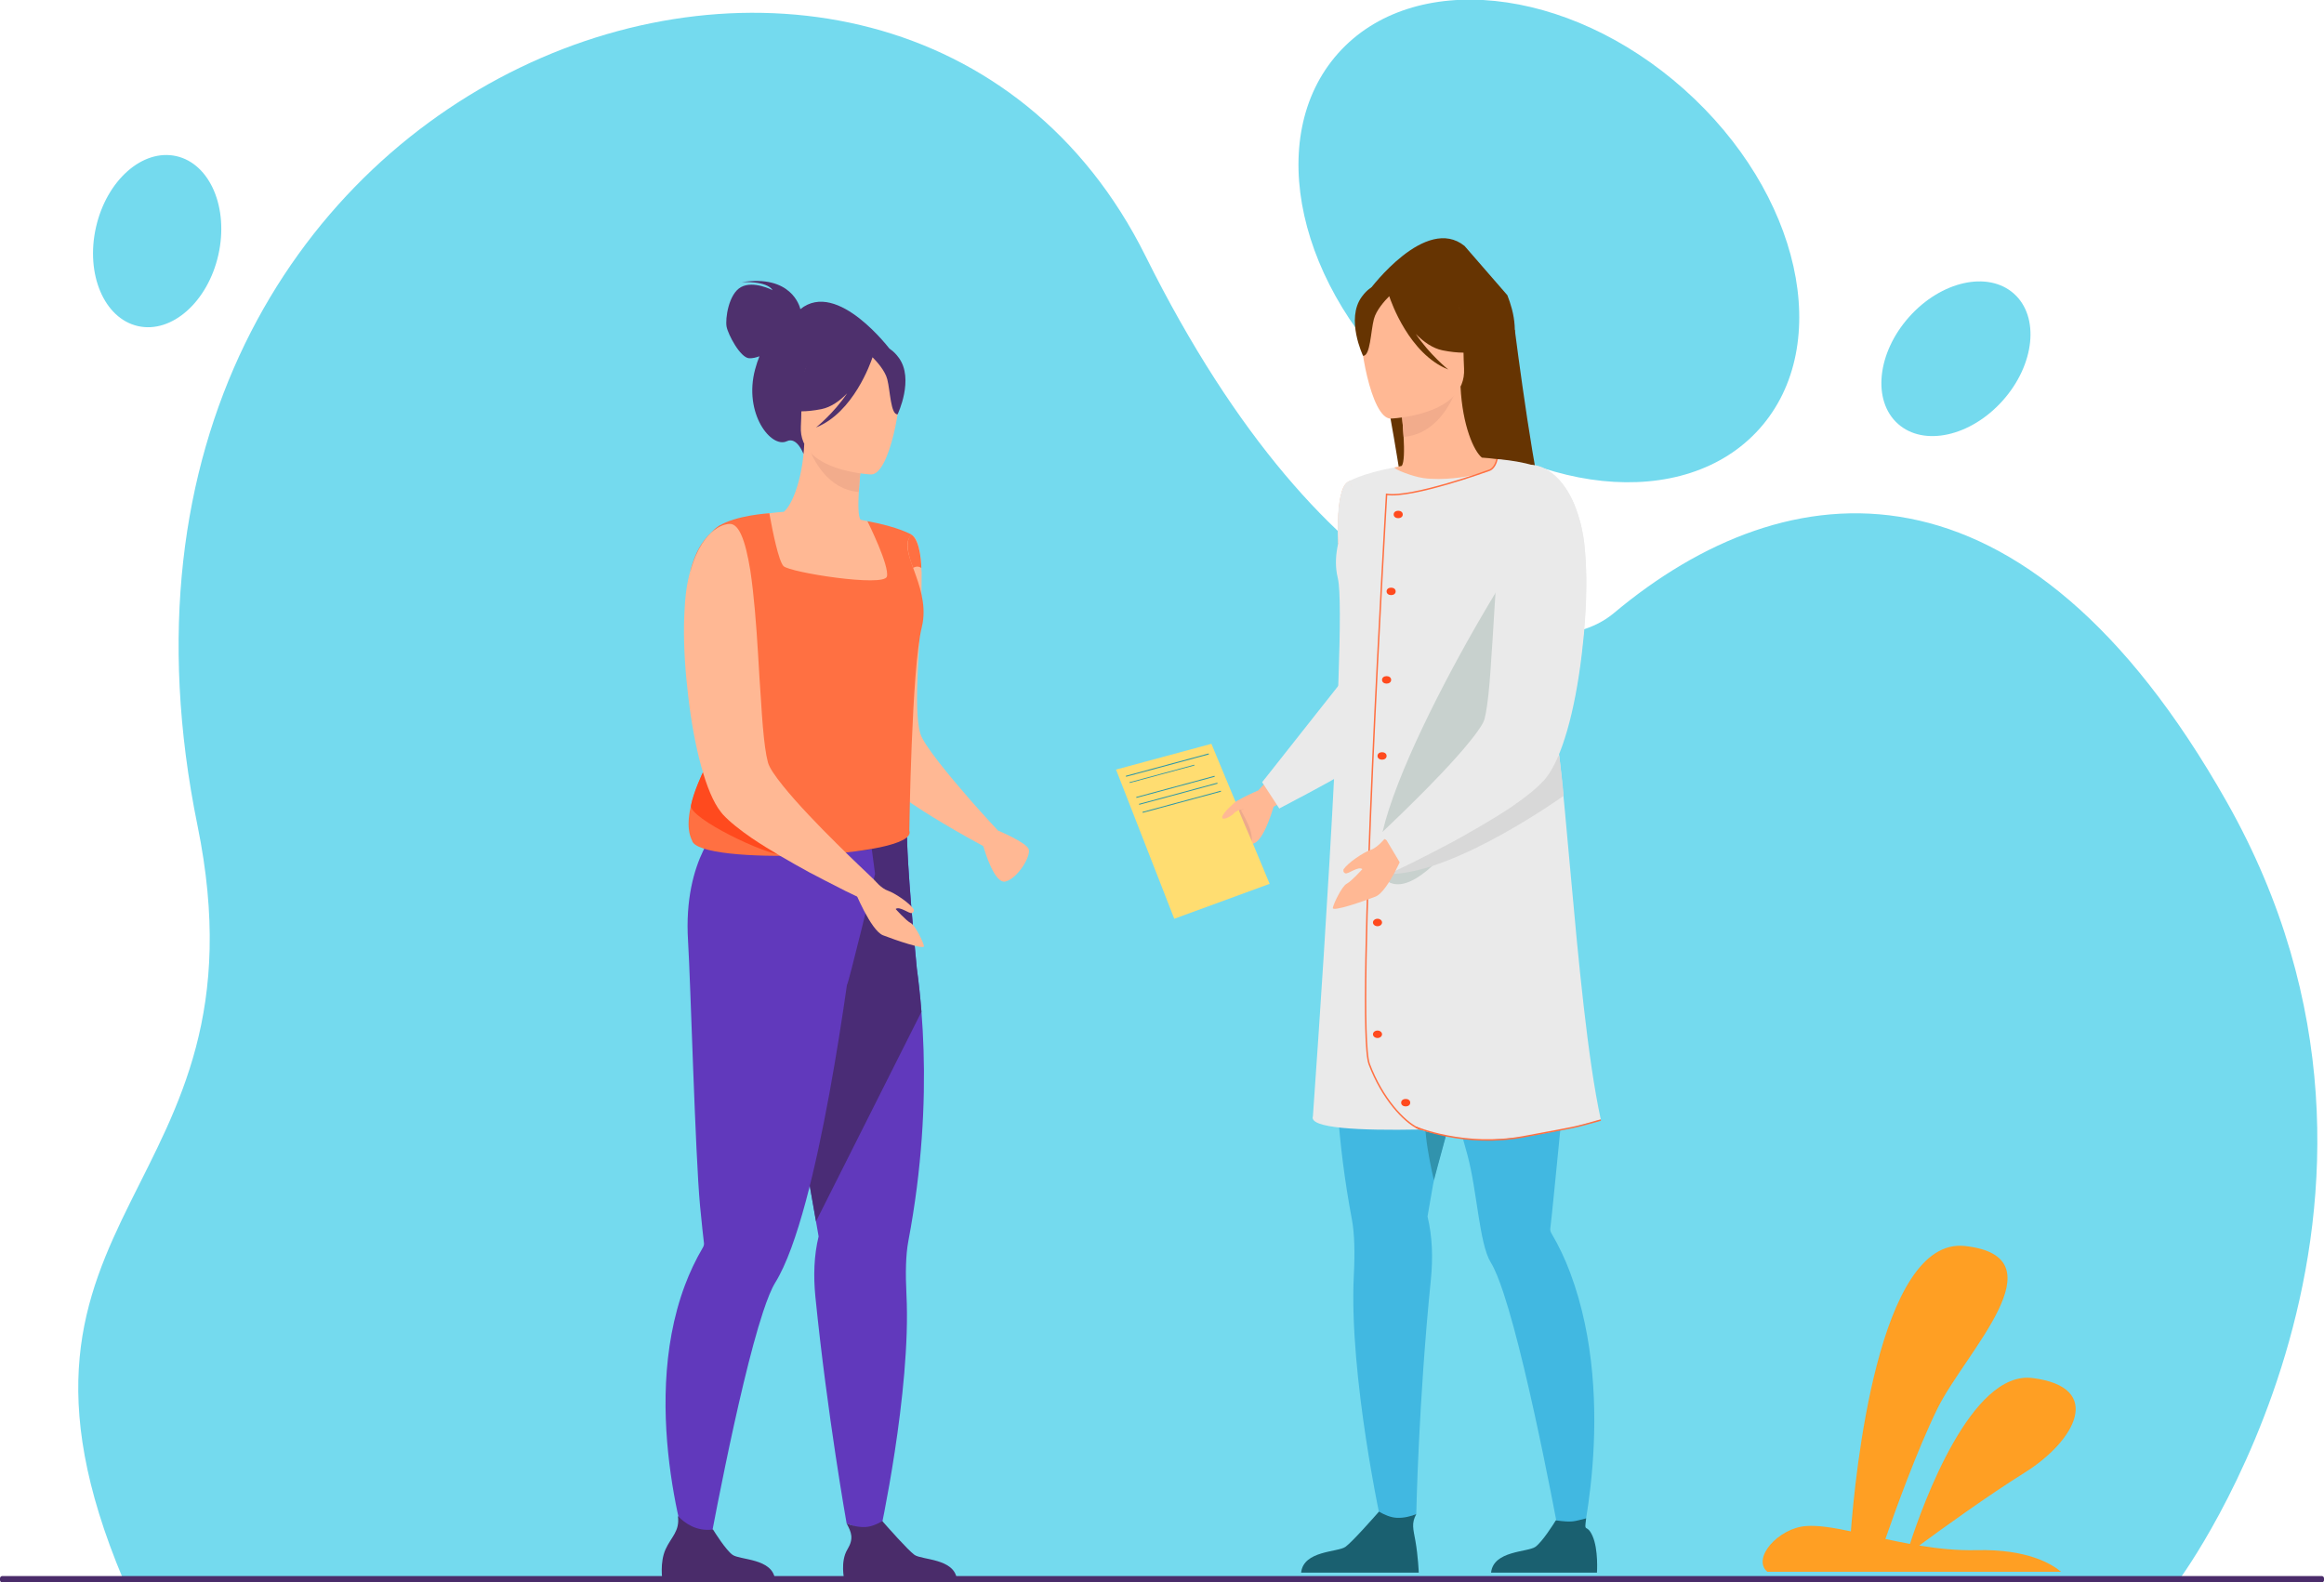 <?xml version="1.0" encoding="utf-8"?>
<!-- Generator: Adobe Illustrator 16.0.3, SVG Export Plug-In . SVG Version: 6.00 Build 0)  -->
<!DOCTYPE svg PUBLIC "-//W3C//DTD SVG 1.1//EN" "http://www.w3.org/Graphics/SVG/1.1/DTD/svg11.dtd">
<svg version="1.1" id="Warstwa_1" xmlns="http://www.w3.org/2000/svg" xmlns:xlink="http://www.w3.org/1999/xlink" x="0px" y="0px"
	 width="339.356px" height="231.091px" viewBox="0 0 339.356 231.091" enable-background="new 0 0 339.356 231.091"
	 xml:space="preserve">
<g>
	<g>
		<g>
			<g>
				<path fill="#74DAEE" d="M318.335,230.512c0,0,40.17-54.476,6.793-113.453c-29.615-52.33-64.142-48.751-89.474-27.516
					c-10.788,9.043-41.896,1.113-68.374-52.133C131.176-35.203,6.019,8.837,28.839,120.555
					c11.043,54.063-33.61,56.029-10.857,110.072L318.335,230.512z"/>
				<path fill="#4A2C6A" d="M0.336,231.091h338.688c0.185,0,0.333-0.15,0.333-0.336v-0.259c0-0.183-0.148-0.335-0.333-0.335H0.336
					c-0.185,0-0.336,0.152-0.336,0.335v0.259C0,230.94,0.151,231.091,0.336,231.091z"/>
			</g>
		</g>
		
			<ellipse transform="matrix(-0.665 0.747 -0.747 -0.665 402.938 -110.382)" fill="#74DAEE" cx="226.24" cy="35.234" rx="29.666" ry="41.202"/>
		
			<ellipse transform="matrix(0.747 0.665 -0.665 0.747 106.987 -176.649)" fill="#74DAEE" cx="285.677" cy="52.296" rx="9.165" ry="12.728"/>
		
			<ellipse transform="matrix(0.975 0.22 -0.22 0.975 8.323 -4.19)" fill="#74DAEE" cx="22.951" cy="35.234" rx="9.164" ry="12.729"/>
	</g>
	<path fill="#FF9F23" d="M300.963,229.539H258.07c-2.301-1.95,1.587-6.378,5.651-6.676c1.768-0.133,3.998,0.235,6.548,0.775
		c0.591-7.841,3.962-43.087,16.667-41.672c14.283,1.587,0,15.523-4.041,23.773c-2.988,6.11-6.146,14.877-7.586,19.012
		c1.16,0.25,2.359,0.497,3.586,0.724c1.893-5.814,8.939-25.368,17.896-24.229c10.521,1.334,6.29,9.174-1.164,13.828
		c-5.471,3.423-12.188,8.285-15.378,10.635c2.703,0.443,5.526,0.741,8.389,0.673C295.985,226.207,299.572,228.373,300.963,229.539z"
		/>
	<g>
		<g>
			<path fill="#4E306D" d="M116.873,45.148c-0.101-0.434-1.349-5.078-8.568-3.938c0,0,3.607-0.261,4.516,1.171
				c0,0-2.771-1.451-4.609-0.457c-1.835,0.994-2.323,4.643-2.116,5.772c0.207,1.129,1.995,4.553,3.296,4.622
				c0.493,0.027,1.027-0.11,1.504-0.288c-0.232,0.579-0.445,1.21-0.632,1.906c-1.726,6.428,2.335,11.6,4.636,10.497
				c1.476-0.707,2.428,1.859,2.428,1.859l12.736-15.14C130.063,51.153,122.3,40.75,116.873,45.148z"/>
			<path fill="#6139BC" d="M128.416,224.317l-4.79-1.835c0,0-2.81-15.749-4.557-33.062c-0.312-3.092-0.208-6.085,0.467-8.852
				c0,0-0.139-0.79-0.381-2.191c-0.112-0.653-0.251-1.439-0.409-2.342c-0.459-2.641-1.095-6.258-1.82-10.375
				c-1.669-9.476-3.833-21.588-5.511-30.492l0.879-0.281l9.523-3.072l1.968-6.252l8.659-3.29c0,0,0.016,4.523,1.432,19.16
				c0.262,1.921,0.5,4.038,0.677,6.333c0.554,7.008,0.593,15.701-0.675,25.641c-0.325,2.545-0.737,5.171-1.246,7.871
				c-0.372,1.978-0.429,4.674-0.271,7.77C133.075,203.2,128.416,224.317,128.416,224.317z"/>
			<path fill="#4A2C76" d="M134.552,147.767l-15.397,30.611c-0.112-0.653-0.251-1.439-0.409-2.342
				c-0.459-2.641-1.095-6.258-1.82-10.375c-1.669-9.476-3.833-21.588-5.511-30.492l0.879-0.281l9.523-3.072l1.79-7.333l8.837-2.209
				c0,0,0.016,4.523,1.432,19.16C134.137,143.354,134.375,145.472,134.552,147.767z"/>
			<path fill="#6139BC" d="M127.779,127.626l-0.484-3.652c-5.97,1.586-21.8-3.838-21.8-3.838s-5.784,5.088-5.025,17.277
				c0.371,5.949,1.048,31.23,1.755,38.711c0.255,2.714,0.479,4.644,0.57,5.414c0.002,0.004,0.002,0.006,0.002,0.008
				c0.028,0.234-0.053,0.456-0.173,0.662c-1.042,1.767-1.904,3.605-2.611,5.489c-6.941,18.499,1.07,41.282,1.07,41.282l2.079-0.839
				c0,0,4.56-25.354,8.264-36.554c0.628-1.9,1.23-3.393,1.784-4.285c1.61-2.599,3.104-6.848,4.462-11.897
				c2.565-9.552,4.627-21.978,6.001-31.567C123.862,143.846,127.779,127.626,127.779,127.626z"/>
			<g>
				<path fill="#FFB894" d="M146.872,128.723c-1.645,0.488-3.09-4.491-3.296-5.16c-0.002-0.055-0.013-0.09-0.013-0.09l2.161-2.184
					c0,0,4.13,1.733,4.49,2.718C150.573,124.993,148.66,128.221,146.872,128.723z"/>
				<path fill="#FFB894" d="M145.724,121.289l-1.665,2.524c0,0-0.18-0.083-0.483-0.251c-0.954-0.528-3.289-1.776-5.865-3.332
					c-3.89-2.303-8.397-5.273-9.771-7.358c-2.102-3.159-4.364-10.894-4.943-17.844c-0.027-0.176-0.032-0.341-0.036-0.507
					c-0.28-3.675-0.078-7.098,0.909-9.447c0.589-1.444,1.311-2.582,2.091-3.498c1.028-1.213,2.167-2.02,3.203-2.545
					c0.151-0.093,0.305-0.187,0.491-0.235c1.67-0.776,2.974-0.824,2.974-0.824c0.642,0.026,1.1,0.567,1.402,1.499l-0.011,0.022
					c0.253,0.745,0.427,1.779,0.483,3.006c0.01,0.032,0.023,0.065,0.011,0.087c0.019,0.254,0.027,0.53,0.046,0.838
					c0.025,0.066,0.015,0.144,0.017,0.2c0.006,0.629,0.002,1.282-0.012,1.958c-0.039,7.29-1.341,17.754-0.161,21.602
					c0.511,1.655,4.264,6.187,7.304,9.673C143.901,119.35,145.724,121.289,145.724,121.289z"/>
			</g>
			<path fill="#FFB894" d="M130.932,84.854c-1.676,1.21-3.788,2.221-6.448,2.887c-9.973,2.5-13.97-5.895-15.517-11.679
				c1.351-0.808,2.633-1.004,3.373-1.105c0.723-0.099,1.482-0.17,2.112-0.213c1.109-0.883,2.721-4.439,2.989-9.921l0.474,0.117
				l7.934,2.015c0,0-0.315,2.516-0.448,4.892c-0.102,1.857-0.092,3.632,0.269,4.06c0.618,0.123,0.99,0.203,0.99,0.203
				s0,0.002,0.004,0.008C126.771,76.289,129.132,80.013,130.932,84.854z"/>
			<path fill="#FF7042" d="M134.73,90.982c-0.036,0.215-0.082,0.428-0.135,0.647c-1.489,5.992-1.815,29.681-1.815,29.681
				c1.464,3.966-30.931,5.144-31.731,1.429c-1.873-3.739,1.939-11.063,4.164-14.8c0.279-0.468,0.515-0.96,0.705-1.467
				c0.483-1.272,0.679-2.641,0.563-4.009c-0.465-5.393-1.634-10.305-2.169-13.325l0,0c0.476-0.52,0.94-1.003,1.37-1.461
				c0.657-0.706,1.232-1.357,1.628-1.982c0.435-0.682,0.665-1.338,0.575-2.009c-0.067-0.509-0.184-1.021-0.336-1.527
				c-0.07-0.239-0.148-0.476-0.233-0.712c-0.886-2.482-2.402-4.596-2.402-4.596c2.493-1.618,7.429-1.894,7.429-1.894
				s0.047,0.268,0.129,0.705c0.323,1.76,1.21,6.269,1.939,7.013c0.909,0.927,14.694,3.095,15.096,1.521
				c0.396-1.548-2.724-7.842-2.841-8.079c-0.004-0.006-0.004-0.008-0.004-0.008c4.643,0.86,6.458,1.983,6.458,1.983
				C130.845,80.282,135.71,85.26,134.73,90.982z"/>
			<path fill="#F2AC8C" d="M125.849,66.956c0,0-0.316,2.514-0.447,4.892c-4.481-0.366-6.636-4.584-7.486-6.906L125.849,66.956z"/>
			<path fill="#FFB894" d="M127.228,69.288c0,0-10.627-0.389-10.283-7.003c0.345-6.614-0.794-11.119,6.005-11.149
				c6.799-0.032,7.984,2.56,8.406,4.795C131.778,58.167,130.001,69.218,127.228,69.288z"/>
			<path fill="#4E306D" d="M131.236,52.238c-1.535-2.078-2.799-1.706-3.525-1.145c-5.633-3.499-9.623,1.019-9.623,1.019
				c-0.963,4.708-4.529,7.245-4.529,7.245s1.871,1.298,6.394,0.388c1.381-0.278,2.65-1.181,3.746-2.301
				c-1.966,2.931-4.539,4.98-4.539,4.98c5.46-2.181,7.994-9.478,8.249-10.25c0.616,0.617,1.826,1.949,2.151,3.209
				c0.44,1.712,0.493,5.192,1.511,5.127C131.07,60.508,133.539,55.352,131.236,52.238z"/>
			<path fill="#4A2C6A" d="M113.169,230.678H96.718c0,0-0.394-2.508,0.466-4.411c0.822-1.824,2.112-2.653,1.804-4.862
				c1.045,1.078,2.75,2.283,5.128,1.962c0.292,0.472,1.879,3.001,2.854,3.701C108.045,227.838,112.836,227.563,113.169,230.678z"/>
			<path fill="#4A2C6A" d="M139.731,230.678h-16.451c0,0-0.616-2.625,0.464-4.408c0.956-1.58,0.589-2.48-0.119-3.787
				c0.747,0.305,1.711,0.581,2.771,0.521c0.82-0.046,1.687-0.419,2.447-0.861c0.708,0.809,3.741,4.244,4.688,4.926
				C134.605,227.838,139.399,227.563,139.731,230.678z"/>
			<path fill="#FF7042" d="M110.719,81.568c-4.919-0.385-7.819,3.958-7.819,3.958c-1.3-7.038,2.011-8.675,2.011-8.675
				C106.208,75.997,108.309,78.118,110.719,81.568z"/>
			<path fill="#FF7042" d="M133.342,82.943c0,0,0.576-0.441,1.194,0c0,0-0.061-3.911-1.419-4.85
				C133.117,78.093,131.683,78.804,133.342,82.943z"/>
			<path fill="#FF7042" d="M100.796,83.437c0,0,4.736-2.389,8.9,0.797c0,0-0.877-7.796-3.017-7.725
				C106.68,76.509,102.523,76.55,100.796,83.437z"/>
			<path fill="#FF4A1E" d="M102.642,112.79c0,0-1.426,2.979-1.741,4.838c-0.315,1.859,11.104,7.336,13.386,7.199l-0.145,0.158
				l-4.13-8.474L102.642,112.79z"/>
			<g>
				<path fill="#FFB894" d="M127.687,128.524l-1.667,2.827c0,0-0.996-0.479-2.582-1.243c-0.476-0.232-0.741-0.381-0.741-0.381
					c-1.266-0.626-2.767-1.42-4.404-2.273l-0.022-0.008c-2.787-1.527-5.893-3.296-8.446-5.017c-1.792-1.23-3.308-2.438-4.275-3.494
					c-0.101-0.104-0.175-0.203-0.269-0.331c-2.238-2.786-3.929-9.651-4.764-16.744c-0.117-0.979-0.211-1.955-0.312-2.904
					c-0.322-3.521-0.417-6.928-0.248-9.803c0.083-1.719,0.248-3.263,0.531-4.493c0.092-0.436,0.18-0.848,0.307-1.223
					c1.931-6.902,5.625-6.921,5.625-6.921c0.078-0.005,0.155-0.009,0.258-0.007c0.622,0.067,1.132,0.642,1.562,1.604
					c0.544,1.198,0.968,3.03,1.323,5.203c0.521,3.446,0.868,7.819,1.127,12.143c0.146,2.371,0.272,4.736,0.44,6.933
					c0.074,1.328,0.168,2.584,0.264,3.736c0.194,2.205,0.419,4.009,0.737,5.198c0.2,0.771,1.043,2,2.211,3.446
					c2.029,2.525,5.122,5.748,7.848,8.439c1.127,1.126,2.202,2.162,3.096,3.02C126.727,127.624,127.687,128.524,127.687,128.524z"/>
				<path fill="#FFB894" d="M127.704,128.538c0,0,0.972,1.209,1.948,1.536c0.975,0.328,3.135,1.763,3.762,2.699
					c0,0,0.136,0.429-0.256,0.566c-0.393,0.139-1.812-1.058-2.372-0.587c0,0,1.53,1.709,2.194,2.044
					c0.663,0.333,1.841,2.782,1.938,3.371c0.097,0.585-4.156-0.873-5.973-1.577c-1.814-0.704-4.219-6.682-4.219-6.682
					L127.704,128.538z"/>
			</g>
		</g>
		<g>
			<path fill="#663402" d="M221.198,48.186c0,0,3.25,25.536,4.725,26.946c1.478,1.41-2.326,1.691-2.326,1.691
				s-5.916-3.668-6.273-5.361c-0.357-1.692-4.102,0.537-6.673,1.397c-2.572,0.86-5.142,3.33-6.163-3.16
				c-1.02-6.49-3.032-18.383-4.66-22.347"/>
			<path fill="#663402" d="M220.105,43.11c0.241,0.604,0.462,1.263,0.658,1.989c1.806,6.713-2.438,12.114-4.839,10.964
				c-1.541-0.738-2.535,1.941-2.535,1.941l-13.301-15.811c0,0,8.106-10.864,13.773-6.271"/>
			<path fill="#41B8E1" d="M218.095,33.033"/>
			<path fill="#41B8E1" d="M201.809,223.024l5.001-1.915c0,0,0.302-16.136,2.127-34.216c0.325-3.227,0.217-6.354-0.487-9.241
				c0,0,0.145-0.828,0.397-2.291c0.117-0.681,0.262-1.502,0.426-2.443c0.48-2.761,2.685-9.232,3.442-13.532
				c1.743-9.896,5.094-20.157,6.848-29.456l-0.92-0.294l-9.945-3.207l-2.054-6.527l-9.043-3.438c0,0-0.016,4.724-1.495,20.009
				c-0.271,2.005-0.521,4.217-0.706,6.613c-0.577,7.319-0.618,16.399,0.704,26.776c0.341,2.659,0.769,5.4,1.301,8.22
				c0.39,2.066,0.447,4.881,0.286,8.114C196.942,200.973,201.809,223.024,201.809,223.024z"/>
			<path fill="#41B8E1" d="M202.474,122.054l0.506-3.817c6.235,1.658,22.764-4.004,22.764-4.004s-2.455,0.778,3.496,17.749
				c1.704,4.86-1.53,33.978-2.268,41.791c-0.27,2.831-0.501,4.847-0.597,5.651c-0.002,0.004-0.002,0.007-0.002,0.007
				c-0.029,0.246,0.055,0.478,0.181,0.693c1.088,1.843,1.988,3.766,2.725,5.732c7.251,19.318,1.072,42.039,1.072,42.039l-2.17-0.877
				c0,0-4.761-26.476-8.631-38.173c-0.655-1.982-1.283-3.543-1.862-4.475c-1.682-2.714-1.983-10.399-3.401-15.674
				c-2.679-9.974-6.091-19.7-7.525-29.714C206.563,138.992,202.474,122.054,202.474,122.054z"/>
			<path fill="#3193AD" d="M209.383,172.36c0,0-2.063-8.479-0.934-10.277c1.127-1.799,3.032-0.741,3.032-0.741l-0.065,3.495
				L209.383,172.36z"/>
			<g>
				<path fill="#FFB894" d="M182.533,123.198c1.72,0.509,3.227-4.691,3.441-5.39c0.004-0.057,0.016-0.092,0.016-0.092l-2.259-2.281
					c0,0-4.311,1.81-4.685,2.838C178.669,119.303,180.666,122.673,182.533,123.198z"/>
				<path fill="#FFB894" d="M183.731,115.436l1.741,2.637c0,0,0.186-0.087,0.502-0.264c0.996-0.55,3.436-1.855,6.124-3.479
					c4.064-2.405,8.771-5.508,10.207-7.683c2.193-3.3,4.555-11.376,5.161-18.635c0.027-0.185,0.032-0.358,0.039-0.53
					c0.292-3.839,0.078-7.412-0.95-9.866c-0.617-1.506-1.368-2.695-2.184-3.652c-1.072-1.266-2.264-2.108-3.344-2.657
					c-0.16-0.098-0.32-0.194-0.514-0.246c-1.746-0.812-3.105-0.861-3.105-0.861c-0.671,0.028-1.15,0.592-1.465,1.565l0.011,0.023
					c-0.265,0.778-0.442,1.858-0.503,3.139c-0.012,0.034-0.025,0.068-0.016,0.093c-0.016,0.265-0.027,0.553-0.047,0.876
					c-0.025,0.068-0.016,0.149-0.016,0.208c-0.01,0.657-0.004,1.338,0.012,2.044c0.041,7.61,1.399,18.539,0.167,22.558
					c-0.535,1.729-4.454,6.459-7.628,10.102C185.637,113.41,183.731,115.436,183.731,115.436z"/>
			</g>
			<path fill="#FFB894" d="M199.182,77.388c1.748,1.262,3.953,2.318,6.731,3.014c10.416,2.61,14.589-6.156,16.206-12.197
				c-1.411-0.843-2.75-1.047-3.523-1.155c-0.753-0.103-1.55-0.177-2.205-0.221c-1.158-0.923-2.839-4.637-3.122-10.36l-0.494,0.123
				l-8.285,2.103c0,0,0.327,2.627,0.468,5.108c0.107,1.941,0.094,3.794-0.28,4.24c-0.646,0.128-1.035,0.211-1.035,0.211
				s0,0.004-0.002,0.008C203.524,68.442,201.06,72.331,199.182,77.388z"/>
			<path fill="#EAEAEA" d="M195.214,83.786c0.038,0.225,0.085,0.448,0.141,0.677c1.556,6.257-3.641,78.555-3.641,78.555
				c-0.646,1.754,6.787,2.107,15.577,1.935c9.945-0.197,23.588-1.232,26.068-1.424c0.257-0.021,0.394-0.031,0.394-0.031
				c-3.859-17.757-5.39-58.101-7.713-62.002c-0.291-0.491-0.538-1.002-0.735-1.532c-0.503-1.328-0.712-2.758-0.589-4.186
				c0.485-5.632,1.706-10.762,2.266-13.917l0,0c-0.498-0.542-0.98-1.046-1.431-1.525c-0.685-0.736-1.285-1.416-1.698-2.069
				c-0.456-0.711-0.696-1.396-0.603-2.098c0.072-0.532,0.193-1.067,0.351-1.595c0.074-0.25,0.156-0.498,0.243-0.744
				c0.927-2.593,2.51-4.8,2.51-4.8c-2.604-1.689-7.758-1.979-7.758-1.979s0.086-0.457,0,0c-0.338,1.838-1.763,1.846-3.146,2.243
				c-1.306,0.374-4.8,0.907-7.566,0.528c-1.653-0.226-4.367-1.311-4.244-1.559c0.002-0.004,0.002-0.008,0.002-0.008
				c-4.848,0.899-6.743,2.072-6.743,2.072C199.273,72.612,194.19,77.811,195.214,83.786z"/>
			<path fill="#F2AC8C" d="M204.487,58.697c0,0,0.332,2.625,0.47,5.107c4.678-0.38,6.93-4.788,7.817-7.211L204.487,58.697z"/>
			<path fill="#FFB894" d="M203.048,61.132c0,0,11.097-0.406,10.737-7.313c-0.36-6.907,0.833-11.612-6.269-11.644
				c-7.101-0.033-8.339,2.674-8.779,5.01C198.297,49.518,200.15,61.059,203.048,61.132z"/>
			<path fill="none" stroke="#FF7042" stroke-width="0.212" stroke-miterlimit="10" d="M207.624,164.99
				c-0.17-0.047-0.349-0.116-0.54-0.206c-2.063-0.969-5.248-4.347-7.144-9.384c-2.072-5.503,2.533-83.206,2.533-83.206
				c3.706,0.591,15.019-3.522,15.019-3.522s0.793-0.221,1.104-1.622"/>
			<path fill="#663402" d="M198.862,43.326c1.606-2.169,2.923-1.782,3.681-1.195c5.885-3.654,10.05,1.064,10.05,1.064
				c1.006,4.916,4.73,7.564,4.73,7.564s-1.956,1.355-6.676,0.405c-1.443-0.291-2.768-1.234-3.912-2.402
				c2.054,3.059,4.74,5.2,4.74,5.2c-5.703-2.277-8.35-9.897-8.615-10.705c-0.645,0.644-1.907,2.035-2.245,3.351
				c-0.46,1.788-0.516,5.421-1.578,5.354C199.037,51.963,196.457,46.578,198.862,43.326z"/>
			<path fill="#C8D1CE" d="M203.413,129.057c6.566,1.58,18.313-20.152,22.582-25.513c-0.548-1.561-0.8-3.229-0.722-4.887
				c0.31-6.534,1.376-12.461,1.841-16.113v-0.001c-0.519-0.645-1.021-1.248-1.489-1.817c-0.712-0.878-1.336-1.688-1.772-2.46
				C217.021,87.279,194.509,126.914,203.413,129.057z"/>
			<path fill="#1A6070" d="M217.729,229.669h15.462c0,0,0.238-3.396-0.658-5.381c-0.86-1.908-1.243-0.243-0.921-2.549
				c-1.849,0.455-1.944,0.628-4.426,0.293c-0.305,0.495-1.966,3.134-2.981,3.864C223.082,226.704,218.075,226.416,217.729,229.669z"
				/>
			<path fill="#1A6070" d="M189.992,229.669h17.18c0,0-0.104-2.459-0.485-4.604c-0.317-1.784-0.616-2.591,0.123-3.955
				c-0.779,0.318-1.786,0.608-2.896,0.545c-0.854-0.049-1.759-0.437-2.555-0.898c-0.738,0.843-3.903,4.43-4.894,5.143
				C195.341,226.704,190.337,226.416,189.992,229.669z"/>
			<path fill="#D8D8D8" d="M228.302,116.233c0,0-15.204,10.905-24.772,11.393l1.445-2.839l22.573-14.389h0.143
				C227.69,110.398,228.351,115.633,228.302,116.233z"/>
			<g>
				<path fill="#EAEAEA" d="M200.204,123.084l0.615-0.582c0.01-0.008,1.015-0.953,2.494-2.383c0.954-0.914,2.065-1.987,3.221-3.143
					c1.995-1.968,5.697-5.712,8.119-8.728c1.642-2.029,2.025-2.876,2.109-3.201c0.283-1.063,0.519-2.73,0.741-5.255
					c0.115-1.398,0.204-2.665,0.271-3.867l0.002-0.022c0.123-1.601,0.225-3.256,0.328-5.009c0.043-0.736,0.088-1.476,0.135-2.218
					c0.325-5.479,0.713-9.657,1.183-12.772c0.437-2.659,0.901-4.47,1.467-5.712c0.626-1.408,1.462-2.18,2.48-2.289l0.042-0.004
					c0,0,0.105-0.003,0.133-0.003c0.096,0,0.178,0.004,0.26,0.008l0,0c0.522,0.023,4.72,0.451,6.833,7.974
					c0.145,0.43,0.238,0.868,0.338,1.33l0.007,0.038c0.289,1.253,0.479,2.85,0.578,4.861c0.176,2.987,0.084,6.581-0.266,10.386
					c-0.029,0.291-0.06,0.571-0.087,0.853c-0.074,0.719-0.151,1.464-0.238,2.207c-0.996,8.454-2.934,15.18-5.187,18.005
					c-0.109,0.15-0.214,0.283-0.349,0.424c-1.005,1.098-2.564,2.375-4.639,3.801c-2.919,1.966-6.481,3.963-8.908,5.293l-0.113,0.062
					l-0.035,0.011l-0.727,0.38c-1.367,0.717-2.656,1.392-3.766,1.94c-0.084,0.045-0.362,0.198-0.799,0.411
					c-1.662,0.803-2.705,1.301-2.705,1.301l-0.875,0.419L200.204,123.084z"/>
				<path fill="#FFB894" d="M202.151,122.528c0,0-1.016,1.265-2.035,1.605c-1.018,0.343-3.271,1.841-3.927,2.819
					c0,0-0.143,0.446,0.266,0.591c0.411,0.145,1.895-1.105,2.478-0.614c0,0-1.597,1.784-2.289,2.134
					c-0.692,0.349-1.921,2.908-2.023,3.521c-0.102,0.614,4.34-0.908,6.234-1.646c1.897-0.735,4.409-6.979,4.409-6.979
					L202.151,122.528z"/>
				<path fill="#EAEAEA" d="M202.054,122.023l2.631,4.396c0,0,0.666-0.975,2.32-1.772c0.496-0.243,0.775-0.398,0.775-0.398
					c1.32-0.653,2.889-1.481,4.598-2.376l0.023-0.006c2.91-1.597,6.155-3.443,8.822-5.239c1.868-1.285,3.453-2.546,4.461-3.65
					c0.105-0.108,0.184-0.212,0.281-0.343c2.338-2.912,4.104-10.081,4.978-17.488c0.121-1.023,0.219-2.039,0.323-3.031
					c0.336-3.677,0.437-7.236,0.262-10.239c-0.09-1.794-0.26-3.407-0.556-4.69c-0.098-0.456-0.189-0.886-0.321-1.278
					c-2.019-7.208-5.875-7.228-5.875-7.228c-0.082-0.004-0.164-0.01-0.271-0.007c-0.649,0.07-1.182,0.67-1.631,1.674
					c-0.568,1.253-1.009,3.165-1.382,5.434c-0.545,3.6-0.904,8.166-1.174,12.68c-0.156,2.477-0.286,4.948-0.463,7.244
					c-0.077,1.385-0.175,2.697-0.274,3.899c-0.202,2.303-0.438,4.187-0.769,5.428c-0.208,0.806-1.09,2.089-2.312,3.598
					c-2.118,2.639-5.349,6.006-8.193,8.813c-1.178,1.178-2.302,2.259-3.234,3.156C203.571,122.052,202.054,122.023,202.054,122.023z
					"/>
			</g>
			<ellipse fill="#FF4A1E" cx="204.171" cy="75.132" rx="0.663" ry="0.543"/>
			<ellipse fill="#FF4A1E" cx="202.473" cy="99.288" rx="0.665" ry="0.545"/>
			<ellipse fill="#FF4A1E" cx="203.136" cy="86.365" rx="0.663" ry="0.544"/>
			<ellipse fill="#FF4A1E" cx="201.811" cy="110.398" rx="0.663" ry="0.545"/>
			<path fill="#FF4A1E" d="M201.809,134.717c0,0.303-0.296,0.546-0.661,0.546c-0.369,0-0.665-0.243-0.665-0.546
				c0-0.3,0.296-0.542,0.665-0.542C201.513,134.175,201.809,134.417,201.809,134.717z"/>
			<ellipse fill="#FF4A1E" cx="205.263" cy="161.033" rx="0.663" ry="0.545"/>
			<path fill="#FF4A1E" d="M201.809,151.046c0,0.299-0.296,0.544-0.661,0.544c-0.369,0-0.665-0.245-0.665-0.544
				c0-0.304,0.296-0.546,0.665-0.546C201.513,150.5,201.809,150.742,201.809,151.046z"/>
			<polygon fill="#FFDD71" points="162.965,112.389 176.892,108.627 185.396,129.074 171.468,134.175 			"/>
			<path fill="#FFB894" d="M180.412,117.09c0,0-1.907,1.606-1.942,2.245c-0.037,0.639,1.428-0.204,1.686-0.534
				c0.255-0.331,0.953-0.613,1.503-0.729"/>
			<path fill="#EDAA8C" d="M182.815,122.872c0,0,0.033-1.066-0.405-2.146c-0.44-1.084-1.21-2.397-1.21-2.397l0.458-0.188
				c0,0-0.651,0.125-0.741,0.164C180.827,118.341,182.815,122.872,182.815,122.872z"/>
			
				<line fill="none" stroke="#2C96A8" stroke-width="0.143" stroke-miterlimit="10" x1="164.413" y1="113.367" x2="176.509" y2="110.103"/>
			
				<line fill="none" stroke="#2C96A8" stroke-width="0.112" stroke-miterlimit="10" x1="164.951" y1="114.29" x2="174.407" y2="111.735"/>
			
				<line fill="none" stroke="#2C96A8" stroke-width="0.135" stroke-miterlimit="10" x1="165.929" y1="116.457" x2="177.362" y2="113.367"/>
			
				<line fill="none" stroke="#2C96A8" stroke-width="0.135" stroke-miterlimit="10" x1="166.337" y1="117.464" x2="177.773" y2="114.375"/>
			
				<line fill="none" stroke="#2C96A8" stroke-width="0.135" stroke-miterlimit="10" x1="166.846" y1="118.635" x2="178.281" y2="115.546"/>
			<path fill="#EAEAEA" d="M233.753,163.497c0,0-10.42,3.326-18.729,2.922c-1.389-0.089-7.162-1.088-7.733-1.545
				c-0.573-0.456,24.477-2.559,24.477-2.559L233.753,163.497"/>
			<path fill="#EAEAEA" d="M184.302,114.232l2.501,3.84c0,0,8.447-4.423,8.614-4.705c0.166-0.28,0.262-13.534,0.262-13.534"/>
			<path fill="#EAEAEA" d="M196.898,70.326c0,0-1.914,0.382-1.497,9.051c0,0,2.825-7.061,2.216-8.048
				c-0.606-0.988-0.49-1.129-0.49-1.129L196.898,70.326z"/>
			<path fill="none" stroke="#FF7042" stroke-width="0.212" stroke-miterlimit="10" d="M207.291,164.874"/>
			<path fill="none" stroke="#FF7042" stroke-width="0.212" stroke-miterlimit="10" d="M206.747,164.61
				c0,0,7.119,3.016,15.756,1.394c8.636-1.62,6.773-1.19,11.25-2.431"/>
		</g>
	</g>
</g>
</svg>
